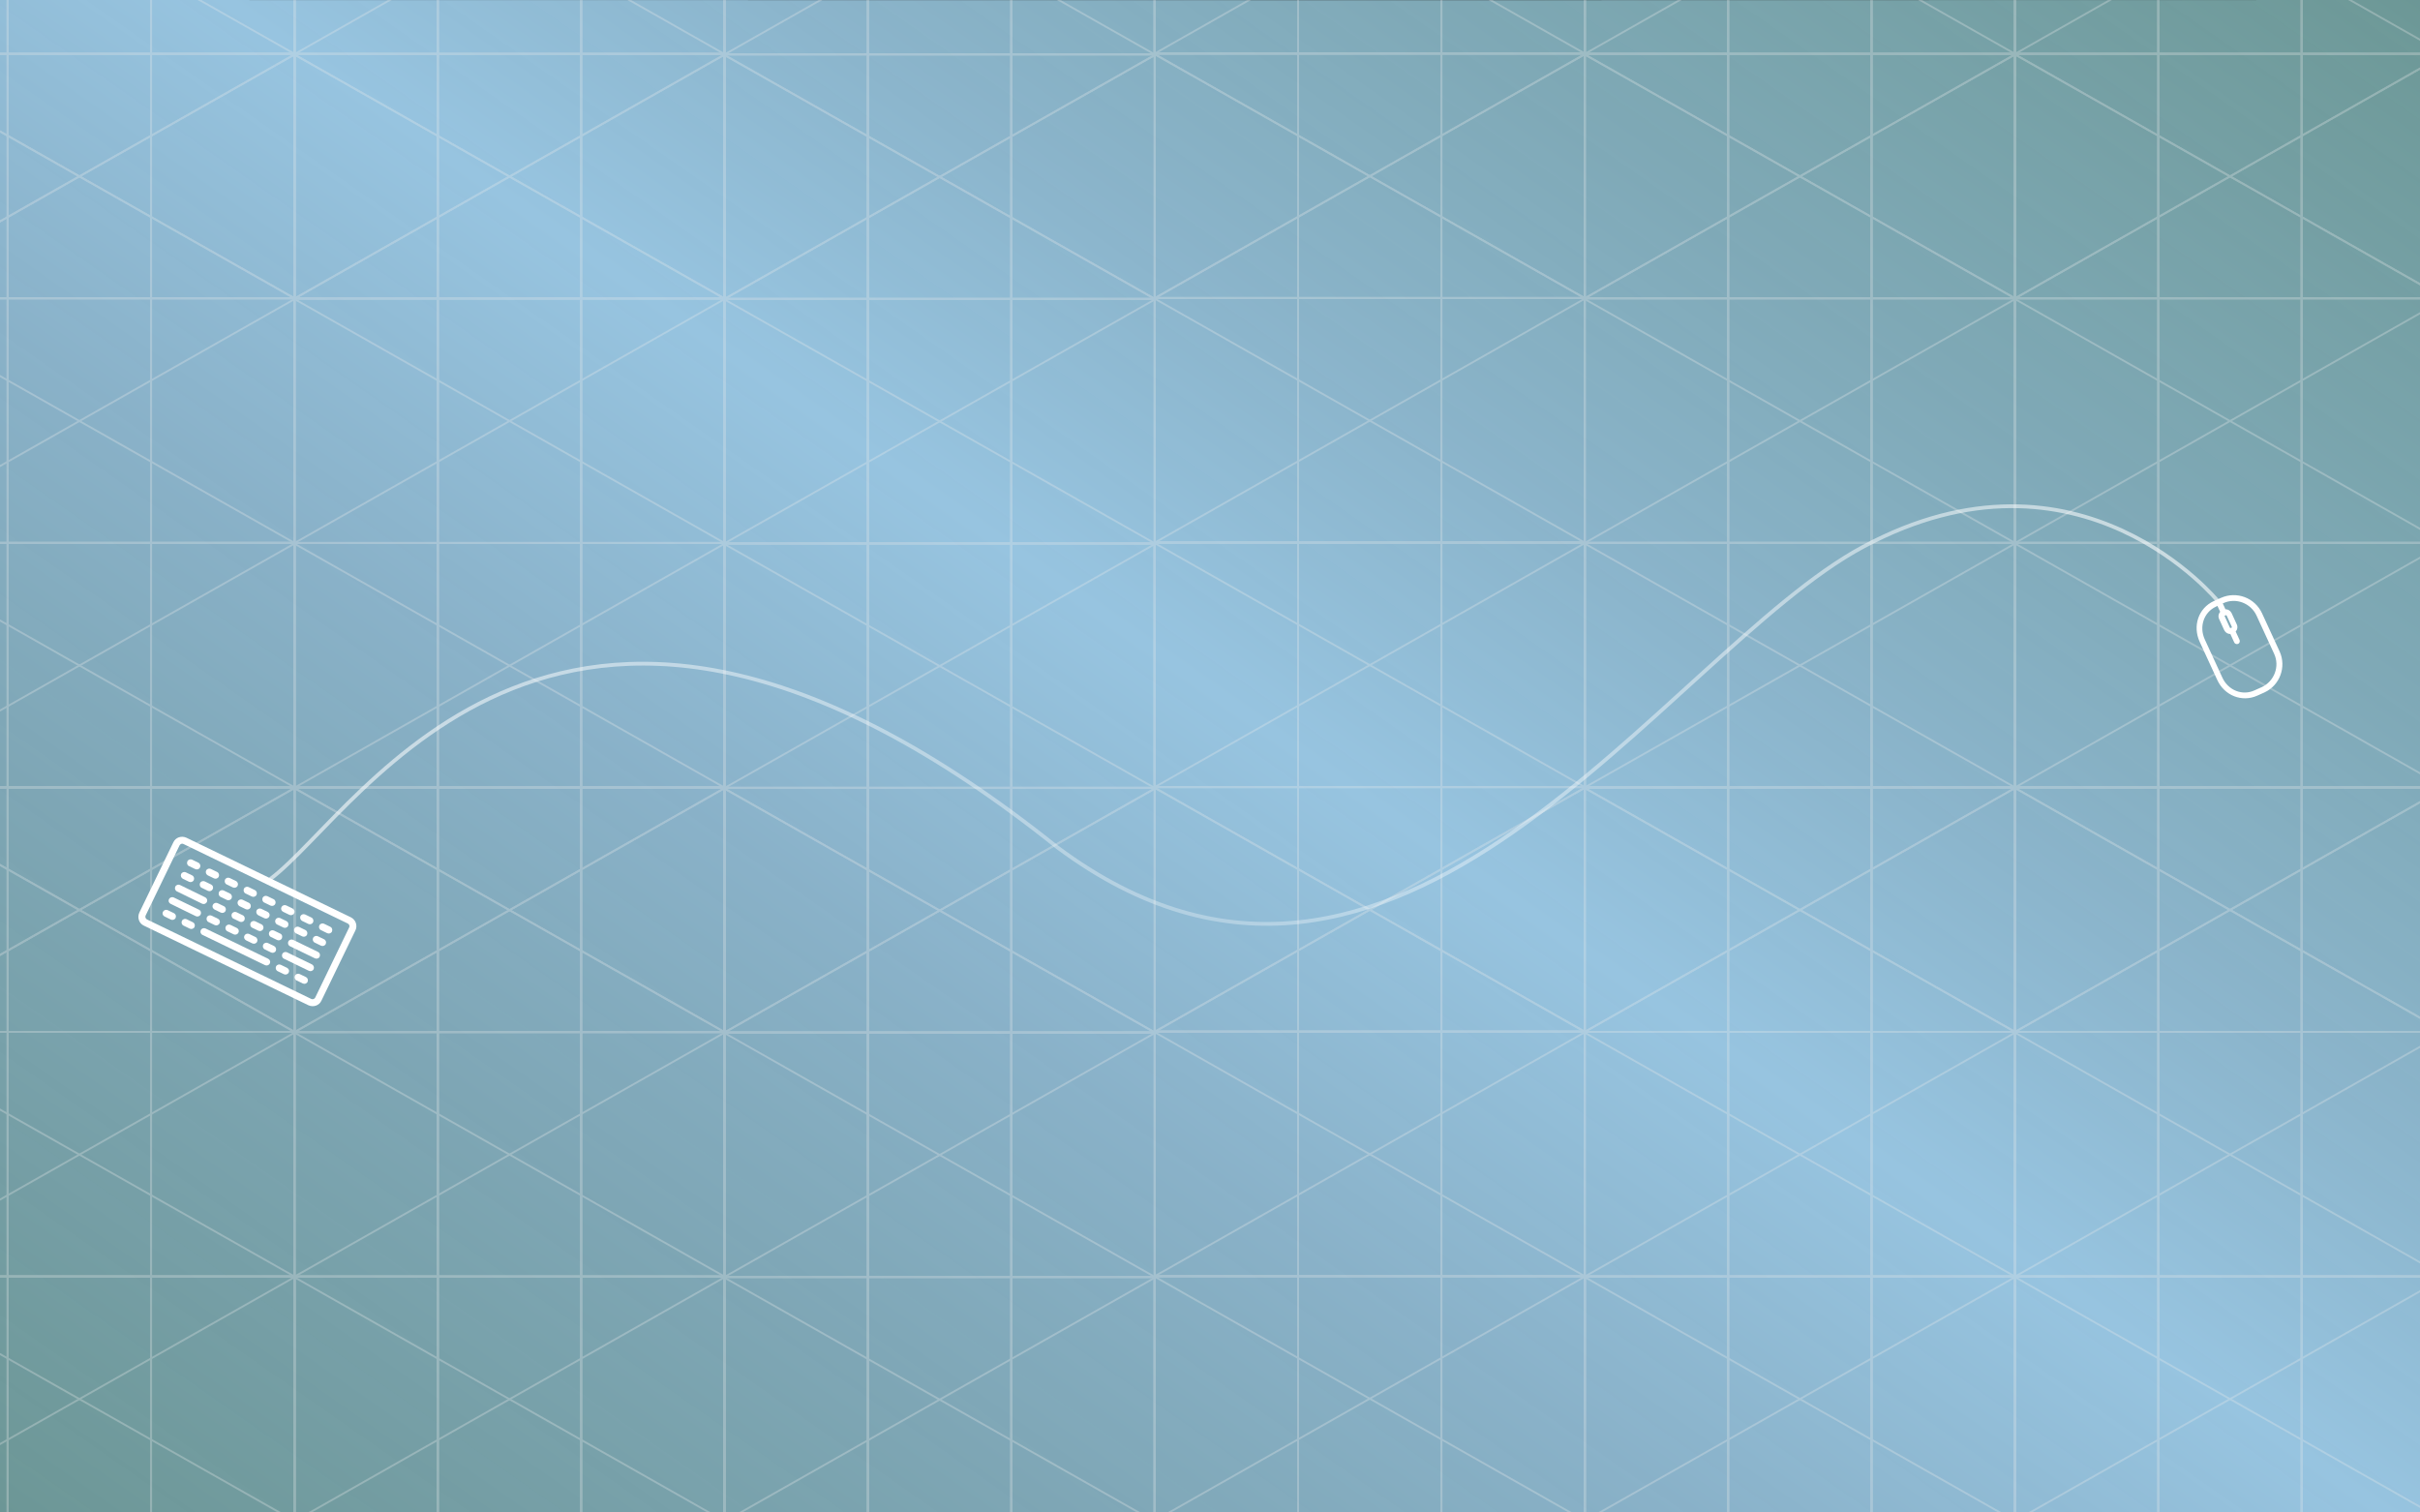 <?xml version="1.0" encoding="utf-8"?>
<!-- Generator: Adobe Illustrator 21.1.0, SVG Export Plug-In . SVG Version: 6.00 Build 0)  -->
<svg version="1.1" id="Layer_1" xmlns="http://www.w3.org/2000/svg" xmlns:xlink="http://www.w3.org/1999/xlink" x="0px" y="0px"
	 viewBox="0 0 1280 800" style="enable-background:new 0 0 1280 800;" xml:space="preserve">
<rect x="0" y="0" width="1280" height="800" fill="#333333" stroke="none"/>
<style type="text/css">
	.st0{fill:url(#SVGID_1_);}
	.st1{opacity:0.3;}
	.st2{fill:none;stroke:#EAEAEA;stroke-miterlimit:10;}
	.st3{fill:none;}
	.st4{fill:#FFFFFF;}
	.st5{opacity:0.6;fill:none;stroke:url(#SVGID_2_);stroke-width:2;stroke-miterlimit:10;enable-background:new    ;}
	.st6{fill:#FFFFFF;stroke:#FFFFFF;stroke-miterlimit:10;}
</style>
<linearGradient id="SVGID_1_" gradientUnits="userSpaceOnUse" x1="241.508" y1="1191.106" x2="1038.492" y2="52.894" gradientTransform="matrix(1 0 0 1 0 -222)">
	<stop  offset="0" style="stop-color:#A6FAF9;stop-opacity:0.5"/>
	<stop  offset="0.108" style="stop-color:#A0E4EF;stop-opacity:0.603"/>
	<stop  offset="0.235" style="stop-color:#9BD2E7;stop-opacity:0.725"/>
	<stop  offset="0.369" style="stop-color:#98C7E2;stop-opacity:0.854"/>
	<stop  offset="0.521" style="stop-color:#97C4E0"/>
	<stop  offset="0.65" style="stop-color:#98C8E2;stop-opacity:0.866"/>
	<stop  offset="0.777" style="stop-color:#9BD4E7;stop-opacity:0.733"/>
	<stop  offset="0.904" style="stop-color:#A1E8F0;stop-opacity:0.601"/>
	<stop  offset="1" style="stop-color:#A6FCF9;stop-opacity:0.5"/>
</linearGradient>
<polygon class="st0" points="1280,0 772.7,0.1 0,0 0,800 1280,800 "/>
<g class="st1">
	<g>
		<g>
			<g>
				<rect x="383.2" y="-229.9" class="st2" width="75.8" height="129.3"/>
				<rect x="459.1" y="-229.9" class="st2" width="75.8" height="129.3"/>
				<rect x="534.9" y="-229.9" class="st2" width="75.8" height="129.3"/>
				<rect x="383.2" y="-100.6" class="st2" width="75.8" height="129.3"/>
				<rect x="459.1" y="-100.6" class="st2" width="75.8" height="129.3"/>
				<rect x="534.9" y="-100.6" class="st2" width="75.8" height="129.3"/>
				<rect x="383.2" y="28.8" class="st2" width="75.8" height="129.3"/>
				<rect x="459.1" y="28.8" class="st2" width="75.8" height="129.3"/>
				<rect x="534.9" y="28.8" class="st2" width="75.8" height="129.3"/>
				<polygon class="st2" points="383.2,-229.9 610.8,-358.9 610.8,-229.6 383.2,-100.6 				"/>
				<rect x="383.2" y="-100.6" class="st2" width="227.5" height="129.3"/>
				<polygon class="st2" points="383.2,28.8 610.8,-100.2 610.8,29.1 383.2,158.1 				"/>
			</g>
			<g>
				<rect x="534.9" y="-229.9" class="st2" width="75.8" height="129.3"/>
				<rect x="459.1" y="-229.9" class="st2" width="75.8" height="129.3"/>
				<rect x="383.2" y="-229.9" class="st2" width="75.8" height="129.3"/>
				<rect x="534.9" y="-100.6" class="st2" width="75.8" height="129.3"/>
				<rect x="459.1" y="-100.6" class="st2" width="75.8" height="129.3"/>
				<rect x="383.2" y="-100.6" class="st2" width="75.8" height="129.3"/>
				<rect x="534.9" y="28.8" class="st2" width="75.8" height="129.3"/>
				<rect x="459.1" y="28.8" class="st2" width="75.8" height="129.3"/>
				<rect x="383.2" y="28.8" class="st2" width="75.8" height="129.3"/>
				<polygon class="st2" points="610.8,-229.9 383.2,-358.9 383.2,-229.6 610.8,-100.6 				"/>
				<rect x="383.2" y="-100.6" class="st2" width="227.5" height="129.3"/>
				<polygon class="st2" points="610.8,28.8 383.2,-100.2 383.2,29.1 610.8,158.1 				"/>
			</g>
		</g>
		<g>
			<g>
				<rect x="383.2" y="158.1" class="st2" width="75.8" height="129.3"/>
				<rect x="459.1" y="158.1" class="st2" width="75.8" height="129.3"/>
				<rect x="534.9" y="158.1" class="st2" width="75.8" height="129.3"/>
				<rect x="383.2" y="287.4" class="st2" width="75.8" height="129.3"/>
				<rect x="459.1" y="287.4" class="st2" width="75.8" height="129.3"/>
				<rect x="534.9" y="287.4" class="st2" width="75.8" height="129.3"/>
				<rect x="383.2" y="416.8" class="st2" width="75.8" height="129.3"/>
				<rect x="459.1" y="416.8" class="st2" width="75.8" height="129.3"/>
				<rect x="534.9" y="416.8" class="st2" width="75.8" height="129.3"/>
				<polygon class="st2" points="383.2,158.1 610.8,29.1 610.8,158.4 383.2,287.4 				"/>
				<rect x="383.2" y="287.4" class="st2" width="227.5" height="129.3"/>
				<polygon class="st2" points="383.2,416.8 610.8,287.8 610.8,417.1 383.2,546.1 				"/>
			</g>
			<g>
				<rect x="534.9" y="158.1" class="st2" width="75.8" height="129.3"/>
				<rect x="459.1" y="158.1" class="st2" width="75.8" height="129.3"/>
				<rect x="383.2" y="158.1" class="st2" width="75.8" height="129.3"/>
				<rect x="534.9" y="287.4" class="st2" width="75.8" height="129.3"/>
				<rect x="459.1" y="287.4" class="st2" width="75.8" height="129.3"/>
				<rect x="383.2" y="287.4" class="st2" width="75.8" height="129.3"/>
				<rect x="534.9" y="416.8" class="st2" width="75.8" height="129.3"/>
				<rect x="459.1" y="416.8" class="st2" width="75.8" height="129.3"/>
				<rect x="383.2" y="416.8" class="st2" width="75.8" height="129.3"/>
				<polygon class="st2" points="610.8,158.1 383.2,29.1 383.2,158.4 610.8,287.4 				"/>
				<rect x="383.2" y="287.4" class="st2" width="227.5" height="129.3"/>
				<polygon class="st2" points="610.8,416.8 383.2,287.8 383.2,417.1 610.8,546.1 				"/>
			</g>
		</g>
		<g>
			<g>
				<rect x="383.2" y="546.1" class="st2" width="75.8" height="129.3"/>
				<rect x="459.1" y="546.1" class="st2" width="75.8" height="129.3"/>
				<rect x="534.9" y="546.1" class="st2" width="75.8" height="129.3"/>
				<rect x="383.2" y="675.4" class="st2" width="75.8" height="129.3"/>
				<rect x="459.1" y="675.4" class="st2" width="75.8" height="129.3"/>
				<rect x="534.9" y="675.4" class="st2" width="75.8" height="129.3"/>
				<rect x="383.2" y="804.8" class="st2" width="75.8" height="129.3"/>
				<rect x="459.1" y="804.8" class="st2" width="75.8" height="129.3"/>
				<rect x="534.9" y="804.8" class="st2" width="75.8" height="129.3"/>
				<polygon class="st2" points="383.2,546.1 610.8,417.1 610.8,546.4 383.2,675.4 				"/>
				<rect x="383.2" y="675.4" class="st2" width="227.5" height="129.3"/>
				<polygon class="st2" points="383.2,804.8 610.8,675.8 610.8,805.1 383.2,934.1 				"/>
			</g>
			<g>
				<rect x="534.9" y="546.1" class="st2" width="75.8" height="129.3"/>
				<rect x="459.1" y="546.1" class="st2" width="75.8" height="129.3"/>
				<rect x="383.2" y="546.1" class="st2" width="75.8" height="129.3"/>
				<rect x="534.9" y="675.4" class="st2" width="75.8" height="129.3"/>
				<rect x="459.1" y="675.4" class="st2" width="75.8" height="129.3"/>
				<rect x="383.2" y="675.4" class="st2" width="75.8" height="129.3"/>
				<rect x="534.9" y="804.8" class="st2" width="75.8" height="129.3"/>
				<rect x="459.1" y="804.8" class="st2" width="75.8" height="129.3"/>
				<rect x="383.2" y="804.8" class="st2" width="75.8" height="129.3"/>
				<polygon class="st2" points="610.8,546.1 383.2,417.1 383.2,546.4 610.8,675.4 				"/>
				<rect x="383.2" y="675.4" class="st2" width="227.5" height="129.3"/>
				<polygon class="st2" points="610.8,804.8 383.2,675.8 383.2,805.1 610.8,934.1 				"/>
			</g>
		</g>
	</g>
	<g>
		<g>
			<g>
				<rect x="155.8" y="-230.1" class="st2" width="75.8" height="129.3"/>
				<rect x="231.6" y="-230.1" class="st2" width="75.8" height="129.3"/>
				<rect x="307.4" y="-230.1" class="st2" width="75.8" height="129.3"/>
				<rect x="155.8" y="-100.8" class="st2" width="75.8" height="129.3"/>
				<rect x="231.6" y="-100.8" class="st2" width="75.8" height="129.3"/>
				<rect x="307.4" y="-100.8" class="st2" width="75.8" height="129.3"/>
				<rect x="155.8" y="28.6" class="st2" width="75.8" height="129.3"/>
				<rect x="231.6" y="28.6" class="st2" width="75.8" height="129.3"/>
				<rect x="307.4" y="28.6" class="st2" width="75.8" height="129.3"/>
				<polygon class="st2" points="155.8,-230.1 383.2,-359.1 383.2,-229.8 155.8,-100.8 				"/>
				<rect x="155.8" y="-100.8" class="st2" width="227.5" height="129.3"/>
				<polygon class="st2" points="155.8,28.6 383.2,-100.4 383.2,28.9 155.8,157.9 				"/>
			</g>
			<g>
				<rect x="307.4" y="-230.1" class="st2" width="75.8" height="129.3"/>
				<rect x="231.6" y="-230.1" class="st2" width="75.8" height="129.3"/>
				<rect x="155.8" y="-230.1" class="st2" width="75.8" height="129.3"/>
				<rect x="307.4" y="-100.8" class="st2" width="75.8" height="129.3"/>
				<rect x="231.6" y="-100.8" class="st2" width="75.8" height="129.3"/>
				<rect x="155.8" y="-100.8" class="st2" width="75.8" height="129.3"/>
				<rect x="307.4" y="28.6" class="st2" width="75.8" height="129.3"/>
				<rect x="231.6" y="28.6" class="st2" width="75.8" height="129.3"/>
				<rect x="155.8" y="28.6" class="st2" width="75.8" height="129.3"/>
				<polygon class="st2" points="383.2,-230.1 155.8,-359.1 155.8,-229.8 383.2,-100.8 				"/>
				<rect x="155.8" y="-100.8" class="st2" width="227.5" height="129.3"/>
				<polygon class="st2" points="383.2,28.6 155.8,-100.4 155.8,28.9 383.2,157.9 				"/>
			</g>
		</g>
		<g>
			<g>
				<rect x="155.8" y="157.9" class="st2" width="75.8" height="129.3"/>
				<rect x="231.6" y="157.9" class="st2" width="75.8" height="129.3"/>
				<rect x="307.4" y="157.9" class="st2" width="75.8" height="129.3"/>
				<rect x="155.8" y="287.2" class="st2" width="75.8" height="129.3"/>
				<rect x="231.6" y="287.2" class="st2" width="75.8" height="129.3"/>
				<rect x="307.4" y="287.2" class="st2" width="75.8" height="129.3"/>
				<rect x="155.8" y="416.6" class="st2" width="75.8" height="129.3"/>
				<rect x="231.6" y="416.6" class="st2" width="75.8" height="129.3"/>
				<rect x="307.4" y="416.6" class="st2" width="75.8" height="129.3"/>
				<polygon class="st2" points="155.8,157.9 383.2,28.9 383.2,158.2 155.8,287.2 				"/>
				<rect x="155.8" y="287.2" class="st2" width="227.5" height="129.3"/>
				<polygon class="st2" points="155.8,416.6 383.2,287.6 383.2,416.9 155.8,545.9 				"/>
			</g>
			<g>
				<rect x="307.4" y="157.9" class="st2" width="75.8" height="129.3"/>
				<rect x="231.6" y="157.9" class="st2" width="75.8" height="129.3"/>
				<rect x="155.8" y="157.9" class="st2" width="75.8" height="129.3"/>
				<rect x="307.4" y="287.2" class="st2" width="75.8" height="129.3"/>
				<rect x="231.6" y="287.2" class="st2" width="75.8" height="129.3"/>
				<rect x="155.8" y="287.2" class="st2" width="75.8" height="129.3"/>
				<rect x="307.4" y="416.6" class="st2" width="75.8" height="129.3"/>
				<rect x="231.6" y="416.6" class="st2" width="75.8" height="129.3"/>
				<rect x="155.8" y="416.6" class="st2" width="75.8" height="129.3"/>
				<polygon class="st2" points="383.2,157.9 155.8,28.9 155.8,158.2 383.2,287.2 				"/>
				<rect x="155.8" y="287.2" class="st2" width="227.5" height="129.3"/>
				<polygon class="st2" points="383.2,416.6 155.8,287.6 155.8,416.9 383.2,545.9 				"/>
			</g>
		</g>
		<g>
			<g>
				<rect x="155.8" y="545.9" class="st2" width="75.8" height="129.3"/>
				<rect x="231.6" y="545.9" class="st2" width="75.8" height="129.3"/>
				<rect x="307.4" y="545.9" class="st2" width="75.8" height="129.3"/>
				<rect x="155.8" y="675.2" class="st2" width="75.8" height="129.3"/>
				<rect x="231.6" y="675.2" class="st2" width="75.8" height="129.3"/>
				<rect x="307.4" y="675.2" class="st2" width="75.8" height="129.3"/>
				<rect x="155.8" y="804.6" class="st2" width="75.8" height="129.3"/>
				<rect x="231.6" y="804.6" class="st2" width="75.8" height="129.3"/>
				<rect x="307.4" y="804.6" class="st2" width="75.8" height="129.3"/>
				<polygon class="st2" points="155.8,545.9 383.2,416.9 383.2,546.2 155.8,675.2 				"/>
				<rect x="155.8" y="675.2" class="st2" width="227.5" height="129.3"/>
				<polygon class="st2" points="155.8,804.6 383.2,675.6 383.2,804.9 155.8,933.9 				"/>
			</g>
			<g>
				<rect x="307.4" y="545.9" class="st2" width="75.8" height="129.3"/>
				<rect x="231.6" y="545.9" class="st2" width="75.8" height="129.3"/>
				<rect x="155.8" y="545.9" class="st2" width="75.8" height="129.3"/>
				<rect x="307.4" y="675.2" class="st2" width="75.8" height="129.3"/>
				<rect x="231.6" y="675.2" class="st2" width="75.8" height="129.3"/>
				<rect x="155.8" y="675.2" class="st2" width="75.8" height="129.3"/>
				<rect x="307.4" y="804.6" class="st2" width="75.8" height="129.3"/>
				<rect x="231.6" y="804.6" class="st2" width="75.8" height="129.3"/>
				<rect x="155.8" y="804.6" class="st2" width="75.8" height="129.3"/>
				<polygon class="st2" points="383.2,545.9 155.8,416.9 155.8,546.2 383.2,675.2 				"/>
				<rect x="155.8" y="675.2" class="st2" width="227.5" height="129.3"/>
				<polygon class="st2" points="383.2,804.6 155.8,675.6 155.8,804.9 383.2,933.9 				"/>
			</g>
		</g>
	</g>
	<g>
		<g>
			<g>
				<rect x="838.2" y="-230.2" class="st2" width="75.8" height="129.3"/>
				<rect x="914.1" y="-230.2" class="st2" width="75.8" height="129.3"/>
				<rect x="989.9" y="-230.2" class="st2" width="75.8" height="129.3"/>
				<rect x="838.2" y="-100.8" class="st2" width="75.8" height="129.3"/>
				<rect x="914.1" y="-100.8" class="st2" width="75.8" height="129.3"/>
				<rect x="989.9" y="-100.8" class="st2" width="75.8" height="129.3"/>
				<rect x="838.2" y="28.5" class="st2" width="75.8" height="129.3"/>
				<rect x="914.1" y="28.5" class="st2" width="75.8" height="129.3"/>
				<rect x="989.9" y="28.5" class="st2" width="75.8" height="129.3"/>
				<polygon class="st2" points="838.2,-230.2 1065.8,-359.2 1065.8,-229.8 838.2,-100.8 				"/>
				<rect x="838.2" y="-100.8" class="st2" width="227.5" height="129.3"/>
				<polygon class="st2" points="838.2,28.5 1065.8,-100.5 1065.8,28.8 838.2,157.8 				"/>
			</g>
			<g>
				<rect x="989.9" y="-230.2" class="st2" width="75.8" height="129.3"/>
				<rect x="914.1" y="-230.2" class="st2" width="75.8" height="129.3"/>
				<rect x="838.2" y="-230.2" class="st2" width="75.8" height="129.3"/>
				<rect x="989.9" y="-100.8" class="st2" width="75.8" height="129.3"/>
				<rect x="914.1" y="-100.8" class="st2" width="75.8" height="129.3"/>
				<rect x="838.2" y="-100.8" class="st2" width="75.8" height="129.3"/>
				<rect x="989.9" y="28.5" class="st2" width="75.8" height="129.3"/>
				<rect x="914.1" y="28.5" class="st2" width="75.8" height="129.3"/>
				<rect x="838.2" y="28.5" class="st2" width="75.8" height="129.3"/>
				<polygon class="st2" points="1065.8,-230.2 838.2,-359.2 838.2,-229.8 1065.8,-100.8 				"/>
				<rect x="838.2" y="-100.8" class="st2" width="227.5" height="129.3"/>
				<polygon class="st2" points="1065.8,28.5 838.2,-100.5 838.2,28.8 1065.8,157.8 				"/>
			</g>
		</g>
		<g>
			<g>
				<rect x="838.2" y="157.8" class="st2" width="75.8" height="129.3"/>
				<rect x="914.1" y="157.8" class="st2" width="75.8" height="129.3"/>
				<rect x="989.9" y="157.8" class="st2" width="75.8" height="129.3"/>
				<rect x="838.2" y="287.2" class="st2" width="75.8" height="129.3"/>
				<rect x="914.1" y="287.2" class="st2" width="75.8" height="129.3"/>
				<rect x="989.9" y="287.2" class="st2" width="75.8" height="129.3"/>
				<rect x="838.2" y="416.5" class="st2" width="75.8" height="129.3"/>
				<rect x="914.1" y="416.5" class="st2" width="75.8" height="129.3"/>
				<rect x="989.9" y="416.5" class="st2" width="75.8" height="129.3"/>
				<polygon class="st2" points="838.2,157.8 1065.8,28.8 1065.8,158.2 838.2,287.2 				"/>
				<rect x="838.2" y="287.2" class="st2" width="227.5" height="129.3"/>
				<polygon class="st2" points="838.2,416.5 1065.8,287.5 1065.8,416.8 838.2,545.8 				"/>
			</g>
			<g>
				<rect x="989.9" y="157.8" class="st2" width="75.8" height="129.3"/>
				<rect x="914.1" y="157.8" class="st2" width="75.8" height="129.3"/>
				<rect x="838.2" y="157.8" class="st2" width="75.8" height="129.3"/>
				<rect x="989.9" y="287.2" class="st2" width="75.8" height="129.3"/>
				<rect x="914.1" y="287.2" class="st2" width="75.8" height="129.3"/>
				<rect x="838.2" y="287.2" class="st2" width="75.8" height="129.3"/>
				<rect x="989.9" y="416.5" class="st2" width="75.8" height="129.3"/>
				<rect x="914.1" y="416.5" class="st2" width="75.8" height="129.3"/>
				<rect x="838.2" y="416.5" class="st2" width="75.8" height="129.3"/>
				<polygon class="st2" points="1065.8,157.8 838.2,28.8 838.2,158.2 1065.8,287.2 				"/>
				<rect x="838.2" y="287.2" class="st2" width="227.5" height="129.3"/>
				<polygon class="st2" points="1065.8,416.5 838.2,287.5 838.2,416.8 1065.8,545.8 				"/>
			</g>
		</g>
		<g>
			<g>
				<rect x="838.2" y="545.8" class="st2" width="75.8" height="129.3"/>
				<rect x="914.1" y="545.8" class="st2" width="75.8" height="129.3"/>
				<rect x="989.9" y="545.8" class="st2" width="75.8" height="129.3"/>
				<rect x="838.2" y="675.2" class="st2" width="75.8" height="129.3"/>
				<rect x="914.1" y="675.2" class="st2" width="75.8" height="129.3"/>
				<rect x="989.9" y="675.2" class="st2" width="75.8" height="129.3"/>
				<rect x="838.2" y="804.5" class="st2" width="75.8" height="129.3"/>
				<rect x="914.1" y="804.5" class="st2" width="75.8" height="129.3"/>
				<rect x="989.9" y="804.5" class="st2" width="75.8" height="129.3"/>
				<polygon class="st2" points="838.2,545.8 1065.8,416.8 1065.8,546.2 838.2,675.2 				"/>
				<rect x="838.2" y="675.2" class="st2" width="227.5" height="129.3"/>
				<polygon class="st2" points="838.2,804.5 1065.8,675.5 1065.8,804.8 838.2,933.8 				"/>
			</g>
			<g>
				<rect x="989.9" y="545.8" class="st2" width="75.8" height="129.3"/>
				<rect x="914.1" y="545.8" class="st2" width="75.8" height="129.3"/>
				<rect x="838.2" y="545.8" class="st2" width="75.8" height="129.3"/>
				<rect x="989.9" y="675.2" class="st2" width="75.8" height="129.3"/>
				<rect x="914.1" y="675.2" class="st2" width="75.8" height="129.3"/>
				<rect x="838.2" y="675.2" class="st2" width="75.8" height="129.3"/>
				<rect x="989.9" y="804.5" class="st2" width="75.8" height="129.3"/>
				<rect x="914.1" y="804.5" class="st2" width="75.8" height="129.3"/>
				<rect x="838.2" y="804.5" class="st2" width="75.8" height="129.3"/>
				<polygon class="st2" points="1065.8,545.8 838.2,416.8 838.2,546.2 1065.8,675.2 				"/>
				<rect x="838.2" y="675.2" class="st2" width="227.5" height="129.3"/>
				<polygon class="st2" points="1065.8,804.5 838.2,675.5 838.2,804.8 1065.8,933.8 				"/>
			</g>
		</g>
	</g>
	<g>
		<g>
			<g>
				<rect x="610.8" y="-230.3" class="st2" width="75.8" height="129.3"/>
				<rect x="686.6" y="-230.3" class="st2" width="75.8" height="129.3"/>
				<rect x="762.4" y="-230.3" class="st2" width="75.8" height="129.3"/>
				<rect x="610.8" y="-101" class="st2" width="75.8" height="129.3"/>
				<rect x="686.6" y="-101" class="st2" width="75.8" height="129.3"/>
				<rect x="762.4" y="-101" class="st2" width="75.8" height="129.3"/>
				<rect x="610.8" y="28.3" class="st2" width="75.8" height="129.3"/>
				<rect x="686.6" y="28.3" class="st2" width="75.8" height="129.3"/>
				<rect x="762.4" y="28.3" class="st2" width="75.8" height="129.3"/>
				<polygon class="st2" points="610.8,-230.3 838.2,-359.3 838.2,-230 610.8,-101 				"/>
				<rect x="610.8" y="-101" class="st2" width="227.5" height="129.3"/>
				<polygon class="st2" points="610.8,28.3 838.2,-100.7 838.2,28.7 610.8,157.7 				"/>
			</g>
			<g>
				<rect x="762.4" y="-230.3" class="st2" width="75.8" height="129.3"/>
				<rect x="686.6" y="-230.3" class="st2" width="75.8" height="129.3"/>
				<rect x="610.8" y="-230.3" class="st2" width="75.8" height="129.3"/>
				<rect x="762.4" y="-101" class="st2" width="75.8" height="129.3"/>
				<rect x="686.6" y="-101" class="st2" width="75.8" height="129.3"/>
				<rect x="610.8" y="-101" class="st2" width="75.8" height="129.3"/>
				<rect x="762.4" y="28.3" class="st2" width="75.8" height="129.3"/>
				<rect x="686.6" y="28.3" class="st2" width="75.8" height="129.3"/>
				<rect x="610.8" y="28.3" class="st2" width="75.8" height="129.3"/>
				<polygon class="st2" points="838.2,-230.3 610.8,-359.3 610.8,-230 838.2,-101 				"/>
				<rect x="610.8" y="-101" class="st2" width="227.5" height="129.3"/>
				<polygon class="st2" points="838.2,28.3 610.8,-100.7 610.8,28.7 838.2,157.7 				"/>
			</g>
		</g>
		<g>
			<g>
				<rect x="610.8" y="157.7" class="st2" width="75.8" height="129.3"/>
				<rect x="686.6" y="157.7" class="st2" width="75.8" height="129.3"/>
				<rect x="762.4" y="157.7" class="st2" width="75.8" height="129.3"/>
				<rect x="610.8" y="287" class="st2" width="75.8" height="129.3"/>
				<rect x="686.6" y="287" class="st2" width="75.8" height="129.3"/>
				<rect x="762.4" y="287" class="st2" width="75.8" height="129.3"/>
				<rect x="610.8" y="416.3" class="st2" width="75.8" height="129.3"/>
				<rect x="686.6" y="416.3" class="st2" width="75.8" height="129.3"/>
				<rect x="762.4" y="416.3" class="st2" width="75.8" height="129.3"/>
				<polygon class="st2" points="610.8,157.7 838.2,28.7 838.2,158 610.8,287 				"/>
				<rect x="610.8" y="287" class="st2" width="227.5" height="129.3"/>
				<polygon class="st2" points="610.8,416.3 838.2,287.3 838.2,416.7 610.8,545.7 				"/>
			</g>
			<g>
				<rect x="762.4" y="157.7" class="st2" width="75.8" height="129.3"/>
				<rect x="686.6" y="157.7" class="st2" width="75.8" height="129.3"/>
				<rect x="610.8" y="157.7" class="st2" width="75.8" height="129.3"/>
				<rect x="762.4" y="287" class="st2" width="75.8" height="129.3"/>
				<rect x="686.6" y="287" class="st2" width="75.8" height="129.3"/>
				<rect x="610.8" y="287" class="st2" width="75.8" height="129.3"/>
				<rect x="762.4" y="416.3" class="st2" width="75.8" height="129.3"/>
				<rect x="686.6" y="416.3" class="st2" width="75.8" height="129.3"/>
				<rect x="610.8" y="416.3" class="st2" width="75.8" height="129.3"/>
				<polygon class="st2" points="838.2,157.7 610.8,28.7 610.8,158 838.2,287 				"/>
				<rect x="610.8" y="287" class="st2" width="227.5" height="129.3"/>
				<polygon class="st2" points="838.2,416.3 610.8,287.3 610.8,416.7 838.2,545.7 				"/>
			</g>
		</g>
		<g>
			<g>
				<rect x="610.8" y="545.7" class="st2" width="75.8" height="129.3"/>
				<rect x="686.6" y="545.7" class="st2" width="75.8" height="129.3"/>
				<rect x="762.4" y="545.7" class="st2" width="75.8" height="129.3"/>
				<rect x="610.8" y="675" class="st2" width="75.8" height="129.3"/>
				<rect x="686.6" y="675" class="st2" width="75.8" height="129.3"/>
				<rect x="762.4" y="675" class="st2" width="75.8" height="129.3"/>
				<rect x="610.8" y="804.3" class="st2" width="75.8" height="129.3"/>
				<rect x="686.6" y="804.3" class="st2" width="75.8" height="129.3"/>
				<rect x="762.4" y="804.3" class="st2" width="75.8" height="129.3"/>
				<polygon class="st2" points="610.8,545.7 838.2,416.7 838.2,546 610.8,675 				"/>
				<rect x="610.8" y="675" class="st2" width="227.5" height="129.3"/>
				<polygon class="st2" points="610.8,804.3 838.2,675.3 838.2,804.7 610.8,933.7 				"/>
			</g>
			<g>
				<rect x="762.4" y="545.7" class="st2" width="75.8" height="129.3"/>
				<rect x="686.6" y="545.7" class="st2" width="75.8" height="129.3"/>
				<rect x="610.8" y="545.7" class="st2" width="75.8" height="129.3"/>
				<rect x="762.4" y="675" class="st2" width="75.8" height="129.3"/>
				<rect x="686.6" y="675" class="st2" width="75.8" height="129.3"/>
				<rect x="610.8" y="675" class="st2" width="75.8" height="129.3"/>
				<rect x="762.4" y="804.3" class="st2" width="75.8" height="129.3"/>
				<rect x="686.6" y="804.3" class="st2" width="75.8" height="129.3"/>
				<rect x="610.8" y="804.3" class="st2" width="75.8" height="129.3"/>
				<polygon class="st2" points="838.2,545.7 610.8,416.7 610.8,546 838.2,675 				"/>
				<rect x="610.8" y="675" class="st2" width="227.5" height="129.3"/>
				<polygon class="st2" points="838.2,804.3 610.8,675.3 610.8,804.7 838.2,933.7 				"/>
			</g>
		</g>
	</g>
	<g>
		<g>
			<g>
				<rect x="1293.2" y="-229.4" class="st2" width="75.8" height="129.3"/>
				<rect x="1369.1" y="-229.4" class="st2" width="75.8" height="129.3"/>
				<rect x="1444.9" y="-229.4" class="st2" width="75.8" height="129.3"/>
				<rect x="1293.2" y="-100" class="st2" width="75.8" height="129.3"/>
				<rect x="1369.1" y="-100" class="st2" width="75.8" height="129.3"/>
				<rect x="1444.9" y="-100" class="st2" width="75.8" height="129.3"/>
				<rect x="1293.2" y="29.3" class="st2" width="75.8" height="129.3"/>
				<rect x="1369.1" y="29.3" class="st2" width="75.8" height="129.3"/>
				<rect x="1444.9" y="29.3" class="st2" width="75.8" height="129.3"/>
				<polygon class="st2" points="1293.2,-229.4 1520.8,-358.4 1520.8,-229 1293.2,-100 				"/>
				<rect x="1293.2" y="-100" class="st2" width="227.5" height="129.3"/>
				<polygon class="st2" points="1293.2,29.3 1520.8,-99.7 1520.8,29.6 1293.2,158.6 				"/>
			</g>
			<g>
				<rect x="1444.9" y="-229.4" class="st2" width="75.8" height="129.3"/>
				<rect x="1369.1" y="-229.4" class="st2" width="75.8" height="129.3"/>
				<rect x="1293.2" y="-229.4" class="st2" width="75.8" height="129.3"/>
				<rect x="1444.9" y="-100" class="st2" width="75.8" height="129.3"/>
				<rect x="1369.1" y="-100" class="st2" width="75.8" height="129.3"/>
				<rect x="1293.2" y="-100" class="st2" width="75.8" height="129.3"/>
				<rect x="1444.9" y="29.3" class="st2" width="75.8" height="129.3"/>
				<rect x="1369.1" y="29.3" class="st2" width="75.8" height="129.3"/>
				<rect x="1293.2" y="29.3" class="st2" width="75.8" height="129.3"/>
				<polygon class="st2" points="1520.8,-229.4 1293.2,-358.4 1293.2,-229 1520.8,-100 				"/>
				<rect x="1293.2" y="-100" class="st2" width="227.5" height="129.3"/>
				<polygon class="st2" points="1520.8,29.3 1293.2,-99.7 1293.2,29.6 1520.8,158.6 				"/>
			</g>
		</g>
		<g>
			<g>
				<rect x="1293.2" y="158.6" class="st2" width="75.8" height="129.3"/>
				<rect x="1369.1" y="158.6" class="st2" width="75.8" height="129.3"/>
				<rect x="1444.9" y="158.6" class="st2" width="75.8" height="129.3"/>
				<rect x="1293.2" y="288" class="st2" width="75.8" height="129.3"/>
				<rect x="1369.1" y="288" class="st2" width="75.8" height="129.3"/>
				<rect x="1444.9" y="288" class="st2" width="75.8" height="129.3"/>
				<rect x="1293.2" y="417.3" class="st2" width="75.8" height="129.3"/>
				<rect x="1369.1" y="417.3" class="st2" width="75.8" height="129.3"/>
				<rect x="1444.9" y="417.3" class="st2" width="75.8" height="129.3"/>
				<polygon class="st2" points="1293.2,158.6 1520.8,29.6 1520.8,159 1293.2,288 				"/>
				<rect x="1293.2" y="288" class="st2" width="227.5" height="129.3"/>
				<polygon class="st2" points="1293.2,417.3 1520.8,288.3 1520.8,417.6 1293.2,546.6 				"/>
			</g>
			<g>
				<rect x="1444.9" y="158.6" class="st2" width="75.8" height="129.3"/>
				<rect x="1369.1" y="158.6" class="st2" width="75.8" height="129.3"/>
				<rect x="1293.2" y="158.6" class="st2" width="75.8" height="129.3"/>
				<rect x="1444.9" y="288" class="st2" width="75.8" height="129.3"/>
				<rect x="1369.1" y="288" class="st2" width="75.8" height="129.3"/>
				<rect x="1293.2" y="288" class="st2" width="75.8" height="129.3"/>
				<rect x="1444.9" y="417.3" class="st2" width="75.8" height="129.3"/>
				<rect x="1369.1" y="417.3" class="st2" width="75.8" height="129.3"/>
				<rect x="1293.2" y="417.3" class="st2" width="75.8" height="129.3"/>
				<polygon class="st2" points="1520.8,158.6 1293.2,29.6 1293.2,159 1520.8,288 				"/>
				<rect x="1293.2" y="288" class="st2" width="227.5" height="129.3"/>
				<polygon class="st2" points="1520.8,417.3 1293.2,288.3 1293.2,417.6 1520.8,546.6 				"/>
			</g>
		</g>
		<g>
			<g>
				<rect x="1293.2" y="546.6" class="st2" width="75.8" height="129.3"/>
				<rect x="1369.1" y="546.6" class="st2" width="75.8" height="129.3"/>
				<rect x="1444.9" y="546.6" class="st2" width="75.8" height="129.3"/>
				<rect x="1293.2" y="676" class="st2" width="75.8" height="129.3"/>
				<rect x="1369.1" y="676" class="st2" width="75.8" height="129.3"/>
				<rect x="1444.9" y="676" class="st2" width="75.8" height="129.3"/>
				<rect x="1293.2" y="805.3" class="st2" width="75.8" height="129.3"/>
				<rect x="1369.1" y="805.3" class="st2" width="75.8" height="129.3"/>
				<rect x="1444.9" y="805.3" class="st2" width="75.8" height="129.3"/>
				<polygon class="st2" points="1293.2,546.6 1520.8,417.6 1520.8,547 1293.2,676 				"/>
				<rect x="1293.2" y="676" class="st2" width="227.5" height="129.3"/>
				<polygon class="st2" points="1293.2,805.3 1520.8,676.3 1520.8,805.6 1293.2,934.6 				"/>
			</g>
			<g>
				<rect x="1444.9" y="546.6" class="st2" width="75.8" height="129.3"/>
				<rect x="1369.1" y="546.6" class="st2" width="75.8" height="129.3"/>
				<rect x="1293.2" y="546.6" class="st2" width="75.8" height="129.3"/>
				<rect x="1444.9" y="676" class="st2" width="75.8" height="129.3"/>
				<rect x="1369.1" y="676" class="st2" width="75.8" height="129.3"/>
				<rect x="1293.2" y="676" class="st2" width="75.8" height="129.3"/>
				<rect x="1444.9" y="805.3" class="st2" width="75.8" height="129.3"/>
				<rect x="1369.1" y="805.3" class="st2" width="75.8" height="129.3"/>
				<rect x="1293.2" y="805.3" class="st2" width="75.8" height="129.3"/>
				<polygon class="st2" points="1520.8,546.6 1293.2,417.6 1293.2,547 1520.8,676 				"/>
				<rect x="1293.2" y="676" class="st2" width="227.5" height="129.3"/>
				<polygon class="st2" points="1520.8,805.3 1293.2,676.3 1293.2,805.6 1520.8,934.6 				"/>
			</g>
		</g>
	</g>
	<g>
		<g>
			<g>
				<rect x="1065.8" y="-230.2" class="st2" width="75.8" height="129.3"/>
				<rect x="1141.6" y="-230.2" class="st2" width="75.8" height="129.3"/>
				<rect x="1217.4" y="-230.2" class="st2" width="75.8" height="129.3"/>
				<rect x="1065.8" y="-100.8" class="st2" width="75.8" height="129.3"/>
				<rect x="1141.6" y="-100.8" class="st2" width="75.8" height="129.3"/>
				<rect x="1217.4" y="-100.8" class="st2" width="75.8" height="129.3"/>
				<rect x="1065.8" y="28.5" class="st2" width="75.8" height="129.3"/>
				<rect x="1141.6" y="28.5" class="st2" width="75.8" height="129.3"/>
				<rect x="1217.4" y="28.5" class="st2" width="75.8" height="129.3"/>
				<polygon class="st2" points="1065.8,-230.2 1293.2,-359.2 1293.2,-229.8 1065.8,-100.8 				"/>
				<rect x="1065.8" y="-100.8" class="st2" width="227.5" height="129.3"/>
				<polygon class="st2" points="1065.8,28.5 1293.2,-100.5 1293.2,28.8 1065.8,157.8 				"/>
			</g>
			<g>
				<rect x="1217.4" y="-230.2" class="st2" width="75.8" height="129.3"/>
				<rect x="1141.6" y="-230.2" class="st2" width="75.8" height="129.3"/>
				<rect x="1065.8" y="-230.2" class="st2" width="75.8" height="129.3"/>
				<rect x="1217.4" y="-100.8" class="st2" width="75.8" height="129.3"/>
				<rect x="1141.6" y="-100.8" class="st2" width="75.8" height="129.3"/>
				<rect x="1065.8" y="-100.8" class="st2" width="75.8" height="129.3"/>
				<rect x="1217.4" y="28.5" class="st2" width="75.8" height="129.3"/>
				<rect x="1141.6" y="28.5" class="st2" width="75.8" height="129.3"/>
				<rect x="1065.8" y="28.5" class="st2" width="75.8" height="129.3"/>
				<polygon class="st2" points="1293.2,-230.2 1065.8,-359.2 1065.8,-229.8 1293.2,-100.8 				"/>
				<rect x="1065.8" y="-100.8" class="st2" width="227.5" height="129.3"/>
				<polygon class="st2" points="1293.2,28.5 1065.8,-100.5 1065.8,28.8 1293.2,157.8 				"/>
			</g>
		</g>
		<g>
			<g>
				<rect x="1065.8" y="157.8" class="st2" width="75.8" height="129.3"/>
				<rect x="1141.6" y="157.8" class="st2" width="75.8" height="129.3"/>
				<rect x="1217.4" y="157.8" class="st2" width="75.8" height="129.3"/>
				<rect x="1065.8" y="287.2" class="st2" width="75.8" height="129.3"/>
				<rect x="1141.6" y="287.2" class="st2" width="75.8" height="129.3"/>
				<rect x="1217.4" y="287.2" class="st2" width="75.8" height="129.3"/>
				<rect x="1065.8" y="416.5" class="st2" width="75.8" height="129.3"/>
				<rect x="1141.6" y="416.5" class="st2" width="75.8" height="129.3"/>
				<rect x="1217.4" y="416.5" class="st2" width="75.8" height="129.3"/>
				<polygon class="st2" points="1065.8,157.8 1293.2,28.8 1293.2,158.2 1065.8,287.2 				"/>
				<rect x="1065.8" y="287.2" class="st2" width="227.5" height="129.3"/>
				<polygon class="st2" points="1065.8,416.5 1293.2,287.5 1293.2,416.8 1065.8,545.8 				"/>
			</g>
			<g>
				<rect x="1217.4" y="157.8" class="st2" width="75.8" height="129.3"/>
				<rect x="1141.6" y="157.8" class="st2" width="75.8" height="129.3"/>
				<rect x="1065.8" y="157.8" class="st2" width="75.8" height="129.3"/>
				<rect x="1217.4" y="287.2" class="st2" width="75.8" height="129.3"/>
				<rect x="1141.6" y="287.2" class="st2" width="75.8" height="129.3"/>
				<rect x="1065.8" y="287.2" class="st2" width="75.8" height="129.3"/>
				<rect x="1217.4" y="416.5" class="st2" width="75.8" height="129.3"/>
				<rect x="1141.6" y="416.5" class="st2" width="75.8" height="129.3"/>
				<rect x="1065.8" y="416.5" class="st2" width="75.8" height="129.3"/>
				<polygon class="st2" points="1293.2,157.8 1065.8,28.8 1065.8,158.2 1293.2,287.2 				"/>
				<rect x="1065.8" y="287.2" class="st2" width="227.5" height="129.3"/>
				<polygon class="st2" points="1293.2,416.5 1065.8,287.5 1065.8,416.8 1293.2,545.8 				"/>
			</g>
		</g>
		<g>
			<g>
				<rect x="1065.8" y="545.8" class="st2" width="75.8" height="129.3"/>
				<rect x="1141.6" y="545.8" class="st2" width="75.8" height="129.3"/>
				<rect x="1217.4" y="545.8" class="st2" width="75.8" height="129.3"/>
				<rect x="1065.8" y="675.2" class="st2" width="75.8" height="129.3"/>
				<rect x="1141.6" y="675.2" class="st2" width="75.8" height="129.3"/>
				<rect x="1217.4" y="675.2" class="st2" width="75.8" height="129.3"/>
				<rect x="1065.8" y="804.5" class="st2" width="75.8" height="129.3"/>
				<rect x="1141.6" y="804.5" class="st2" width="75.8" height="129.3"/>
				<rect x="1217.4" y="804.5" class="st2" width="75.8" height="129.3"/>
				<polygon class="st2" points="1065.8,545.8 1293.2,416.8 1293.2,546.2 1065.8,675.2 				"/>
				<rect x="1065.8" y="675.2" class="st2" width="227.5" height="129.3"/>
				<polygon class="st2" points="1065.8,804.5 1293.2,675.5 1293.2,804.8 1065.8,933.8 				"/>
			</g>
			<g>
				<rect x="1217.4" y="545.8" class="st2" width="75.8" height="129.3"/>
				<rect x="1141.6" y="545.8" class="st2" width="75.8" height="129.3"/>
				<rect x="1065.8" y="545.8" class="st2" width="75.8" height="129.3"/>
				<rect x="1217.4" y="675.2" class="st2" width="75.8" height="129.3"/>
				<rect x="1141.6" y="675.2" class="st2" width="75.8" height="129.3"/>
				<rect x="1065.8" y="675.2" class="st2" width="75.8" height="129.3"/>
				<rect x="1217.4" y="804.5" class="st2" width="75.8" height="129.3"/>
				<rect x="1141.6" y="804.5" class="st2" width="75.8" height="129.3"/>
				<rect x="1065.8" y="804.5" class="st2" width="75.8" height="129.3"/>
				<polygon class="st2" points="1293.2,545.8 1065.8,416.8 1065.8,546.2 1293.2,675.2 				"/>
				<rect x="1065.8" y="675.2" class="st2" width="227.5" height="129.3"/>
				<polygon class="st2" points="1293.2,804.5 1065.8,675.5 1065.8,804.8 1293.2,933.8 				"/>
			</g>
		</g>
	</g>
	<g>
		<g>
			<g>
				<rect x="-71.8" y="-230.2" class="st2" width="75.8" height="129.3"/>
				<rect x="4.1" y="-230.2" class="st2" width="75.8" height="129.3"/>
				<rect x="79.9" y="-230.2" class="st2" width="75.8" height="129.3"/>
				<rect x="-71.8" y="-100.8" class="st2" width="75.8" height="129.3"/>
				<rect x="4.1" y="-100.8" class="st2" width="75.8" height="129.3"/>
				<rect x="79.9" y="-100.8" class="st2" width="75.8" height="129.3"/>
				<rect x="-71.8" y="28.5" class="st2" width="75.8" height="129.3"/>
				<rect x="4.1" y="28.5" class="st2" width="75.8" height="129.3"/>
				<rect x="79.9" y="28.5" class="st2" width="75.8" height="129.3"/>
				<polygon class="st2" points="-71.8,-230.2 155.8,-359.2 155.8,-229.8 -71.8,-100.8 				"/>
				<rect x="-71.8" y="-100.8" class="st2" width="227.5" height="129.3"/>
				<polygon class="st2" points="-71.8,28.5 155.8,-100.5 155.8,28.8 -71.8,157.8 				"/>
			</g>
			<g>
				<rect x="79.9" y="-230.2" class="st2" width="75.8" height="129.3"/>
				<rect x="4.1" y="-230.2" class="st2" width="75.8" height="129.3"/>
				<rect x="-71.8" y="-230.2" class="st2" width="75.8" height="129.3"/>
				<rect x="79.9" y="-100.8" class="st2" width="75.8" height="129.3"/>
				<rect x="4.1" y="-100.8" class="st2" width="75.8" height="129.3"/>
				<rect x="-71.8" y="-100.8" class="st2" width="75.8" height="129.3"/>
				<rect x="79.9" y="28.5" class="st2" width="75.8" height="129.3"/>
				<rect x="4.1" y="28.5" class="st2" width="75.8" height="129.3"/>
				<rect x="-71.8" y="28.5" class="st2" width="75.8" height="129.3"/>
				<polygon class="st2" points="155.8,-230.2 -71.8,-359.2 -71.8,-229.8 155.8,-100.8 				"/>
				<rect x="-71.8" y="-100.8" class="st2" width="227.5" height="129.3"/>
				<polygon class="st2" points="155.8,28.5 -71.8,-100.5 -71.8,28.8 155.8,157.8 				"/>
			</g>
		</g>
		<g>
			<g>
				<rect x="-71.8" y="157.8" class="st2" width="75.8" height="129.3"/>
				<rect x="4.1" y="157.8" class="st2" width="75.8" height="129.3"/>
				<rect x="79.9" y="157.8" class="st2" width="75.8" height="129.3"/>
				<rect x="-71.8" y="287.2" class="st2" width="75.8" height="129.3"/>
				<rect x="4.1" y="287.2" class="st2" width="75.8" height="129.3"/>
				<rect x="79.9" y="287.2" class="st2" width="75.8" height="129.3"/>
				<rect x="-71.8" y="416.5" class="st2" width="75.8" height="129.3"/>
				<rect x="4.1" y="416.5" class="st2" width="75.8" height="129.3"/>
				<rect x="79.9" y="416.5" class="st2" width="75.8" height="129.3"/>
				<polygon class="st2" points="-71.8,157.8 155.8,28.8 155.8,158.2 -71.8,287.2 				"/>
				<rect x="-71.8" y="287.2" class="st2" width="227.5" height="129.3"/>
				<polygon class="st2" points="-71.8,416.5 155.8,287.5 155.8,416.8 -71.8,545.8 				"/>
			</g>
			<g>
				<rect x="79.9" y="157.8" class="st2" width="75.8" height="129.3"/>
				<rect x="4.1" y="157.8" class="st2" width="75.8" height="129.3"/>
				<rect x="-71.8" y="157.8" class="st2" width="75.8" height="129.3"/>
				<rect x="79.9" y="287.2" class="st2" width="75.8" height="129.3"/>
				<rect x="4.1" y="287.2" class="st2" width="75.8" height="129.3"/>
				<rect x="-71.8" y="287.2" class="st2" width="75.8" height="129.3"/>
				<rect x="79.9" y="416.5" class="st2" width="75.8" height="129.3"/>
				<rect x="4.1" y="416.5" class="st2" width="75.8" height="129.3"/>
				<rect x="-71.8" y="416.5" class="st2" width="75.8" height="129.3"/>
				<polygon class="st2" points="155.8,157.8 -71.8,28.8 -71.8,158.2 155.8,287.2 				"/>
				<rect x="-71.8" y="287.2" class="st2" width="227.5" height="129.3"/>
				<polygon class="st2" points="155.8,416.5 -71.8,287.5 -71.8,416.8 155.8,545.8 				"/>
			</g>
		</g>
		<g>
			<g>
				<rect x="-71.8" y="545.8" class="st2" width="75.8" height="129.3"/>
				<rect x="4.1" y="545.8" class="st2" width="75.8" height="129.3"/>
				<rect x="79.9" y="545.8" class="st2" width="75.8" height="129.3"/>
				<rect x="-71.8" y="675.2" class="st2" width="75.8" height="129.3"/>
				<rect x="4.1" y="675.2" class="st2" width="75.8" height="129.3"/>
				<rect x="79.9" y="675.2" class="st2" width="75.8" height="129.3"/>
				<rect x="-71.8" y="804.5" class="st2" width="75.8" height="129.3"/>
				<rect x="4.1" y="804.5" class="st2" width="75.8" height="129.3"/>
				<rect x="79.9" y="804.5" class="st2" width="75.8" height="129.3"/>
				<polygon class="st2" points="-71.8,545.8 155.8,416.8 155.8,546.2 -71.8,675.2 				"/>
				<rect x="-71.8" y="675.2" class="st2" width="227.5" height="129.3"/>
				<polygon class="st2" points="-71.8,804.5 155.8,675.5 155.8,804.8 -71.8,933.8 				"/>
			</g>
			<g>
				<rect x="79.9" y="545.8" class="st2" width="75.8" height="129.3"/>
				<rect x="4.1" y="545.8" class="st2" width="75.8" height="129.3"/>
				<rect x="-71.8" y="545.8" class="st2" width="75.8" height="129.3"/>
				<rect x="79.9" y="675.2" class="st2" width="75.8" height="129.3"/>
				<rect x="4.1" y="675.2" class="st2" width="75.8" height="129.3"/>
				<rect x="-71.8" y="675.2" class="st2" width="75.8" height="129.3"/>
				<rect x="79.9" y="804.5" class="st2" width="75.8" height="129.3"/>
				<rect x="4.1" y="804.5" class="st2" width="75.8" height="129.3"/>
				<rect x="-71.8" y="804.5" class="st2" width="75.8" height="129.3"/>
				<polygon class="st2" points="155.8,545.8 -71.8,416.8 -71.8,546.2 155.8,675.2 				"/>
				<rect x="-71.8" y="675.2" class="st2" width="227.5" height="129.3"/>
				<polygon class="st2" points="155.8,804.5 -71.8,675.5 -71.8,804.8 155.8,933.8 				"/>
			</g>
		</g>
	</g>
</g>
<rect x="244" y="270.1" class="st3" width="791.9" height="93.9"/>
<g>
	<g>
		<path class="st4" d="M185.6,485.2l-87-42.1c-2.6-1.2-5.7-0.2-6.9,2.4l-18,37.2c-1.2,2.6-0.2,5.7,2.4,6.9l87,42.1
			c2.6,1.2,5.7,0.2,6.9-2.4l18-37.2C189.2,489.6,188.2,486.5,185.6,485.2z M166.7,527.7c-0.4,0.7-1.3,1-2,0.7l-87-42.1
			c-0.7-0.4-1-1.3-0.7-2l18-37.2c0.4-0.7,1.3-1.1,2-0.7l87,42.1c0.7,0.4,1.1,1.3,0.7,2L166.7,527.7L166.7,527.7z"/>
		<path class="st4" d="M100,458.1l3.3,1.6c0.9,0.4,2,0.1,2.5-0.9c0.4-0.9,0.1-2-0.9-2.5l-3.3-1.6c-0.9-0.4-2-0.1-2.5,0.9
			C98.7,456.6,99,457.7,100,458.1z"/>
		<path class="st4" d="M109.9,463l3.3,1.6c0.9,0.4,2,0.1,2.5-0.9c0.4-0.9,0.1-2-0.9-2.5l-3.3-1.6c-0.9-0.4-2-0.1-2.5,0.9
			C108.6,461.4,109,462.5,109.9,463z"/>
		<path class="st4" d="M119.9,467.8l3.3,1.6c0.9,0.4,2,0.1,2.5-0.9c0.4-0.9,0.1-2-0.9-2.5l-3.3-1.6c-0.9-0.4-2-0.1-2.5,0.9
			C118.6,466.3,119,467.4,119.9,467.8z"/>
		<path class="st4" d="M129.9,472.6l3.3,1.6c0.9,0.4,2,0.1,2.5-0.9c0.4-0.9,0.1-2-0.9-2.5l-3.3-1.6c-0.9-0.4-2-0.1-2.5,0.9
			C128.6,471.1,129,472.2,129.9,472.6z"/>
		<path class="st4" d="M139.8,477.4l3.3,1.6c0.9,0.4,2,0.1,2.5-0.9c0.4-0.9,0.1-2-0.9-2.5l-3.3-1.6c-0.9-0.4-2-0.1-2.5,0.9
			C138.5,475.9,138.9,477,139.8,477.4z"/>
		<path class="st4" d="M154.7,480.5l-3.3-1.6c-0.9-0.4-2-0.1-2.5,0.9s-0.1,2,0.9,2.5l3.3,1.6c0.9,0.4,2,0.1,2.5-0.9
			S155.6,481,154.7,480.5z"/>
		<path class="st4" d="M159.8,487.1l3.3,1.6c0.9,0.4,2,0.1,2.5-0.9c0.4-0.9,0.1-2-0.9-2.5l-3.3-1.6c-0.9-0.4-2-0.1-2.5,0.9
			C158.5,485.5,158.9,486.6,159.8,487.1z"/>
		<path class="st4" d="M174.7,490.2l-3.3-1.6c-0.9-0.4-2-0.1-2.5,0.9c-0.4,0.9-0.1,2,0.9,2.5l3.3,1.6c0.9,0.4,2,0.1,2.5-0.9
			C176,491.7,175.6,490.6,174.7,490.2z"/>
		<path class="st4" d="M96.7,464.8l3.3,1.6c0.9,0.4,2,0.1,2.5-0.9c0.4-0.9,0.1-2-0.9-2.5l-3.3-1.6c-0.9-0.4-2-0.1-2.5,0.9
			C95.4,463.2,95.8,464.3,96.7,464.8z"/>
		<path class="st4" d="M106.7,469.6l3.3,1.6c0.9,0.4,2,0.1,2.5-0.9s0.1-2-0.9-2.5l-3.3-1.6c-0.9-0.4-2-0.1-2.5,0.9
			C105.4,468.1,105.8,469.2,106.7,469.6z"/>
		<path class="st4" d="M116.7,474.4l3.3,1.6c0.9,0.4,2,0.1,2.5-0.9c0.4-0.9,0.1-2-0.9-2.5l-3.3-1.6c-0.9-0.4-2-0.1-2.5,0.9
			C115.4,472.9,115.8,474,116.7,474.4z"/>
		<path class="st4" d="M126.7,479.3l3.3,1.6c0.9,0.4,2,0.1,2.5-0.9c0.4-0.9,0.1-2-0.9-2.5l-3.3-1.6c-0.9-0.4-2-0.1-2.5,0.9
			C125.4,477.7,125.8,478.8,126.7,479.3z"/>
		<path class="st4" d="M136.6,484.1l3.3,1.6c0.9,0.4,2,0.1,2.5-0.9s0.1-2-0.9-2.5l-3.3-1.6c-0.9-0.4-2-0.1-2.5,0.9
			C135.3,482.5,135.7,483.6,136.6,484.1z"/>
		<path class="st4" d="M151.5,487.2l-3.3-1.6c-0.9-0.4-2-0.1-2.5,0.9c-0.4,0.9-0.1,2,0.9,2.5l3.3,1.6c0.9,0.4,2,0.1,2.5-0.9
			C152.8,488.7,152.4,487.6,151.5,487.2z"/>
		<path class="st4" d="M156.6,493.7l3.3,1.6c0.9,0.4,2,0.1,2.5-0.9c0.4-0.9,0.1-2-0.9-2.5l-3.3-1.6c-0.9-0.4-2-0.1-2.5,0.9
			C155.3,492.2,155.7,493.3,156.6,493.7z"/>
		<path class="st4" d="M171.4,496.8l-3.3-1.6c-0.9-0.4-2-0.1-2.5,0.9c-0.4,0.9-0.1,2,0.9,2.5l3.3,1.6c0.9,0.4,2,0.1,2.5-0.9
			C172.7,498.4,172.4,497.3,171.4,496.8z"/>
		<path class="st4" d="M92,483l-3.3-1.6c-0.9-0.4-2-0.1-2.5,0.9s-0.1,2,0.9,2.5l3.3,1.6c0.9,0.4,2,0.1,2.5-0.9
			C93.3,484.5,92.9,483.4,92,483z"/>
		<path class="st4" d="M102,487.8l-3.3-1.6c-0.9-0.4-2-0.1-2.5,0.9c-0.4,0.9-0.1,2,0.9,2.5l3.3,1.6c0.9,0.4,2,0.1,2.5-0.9
			C103.3,489.3,102.9,488.2,102,487.8z"/>
		<path class="st4" d="M151.8,511.9l-3.3-1.6c-0.9-0.4-2-0.1-2.5,0.9c-0.4,0.9-0.1,2,0.9,2.5l3.3,1.6c0.9,0.4,2,0.1,2.5-0.9
			S152.7,512.4,151.8,511.9z"/>
		<path class="st4" d="M161.8,516.8l-3.3-1.6c-0.9-0.4-2-0.1-2.5,0.9c-0.4,0.9-0.1,2,0.9,2.5l3.3,1.6c0.9,0.4,2,0.1,2.5-0.9
			C163.1,518.3,162.7,517.2,161.8,516.8z"/>
		<path class="st4" d="M113.5,481.1l3.3,1.6c0.9,0.4,2,0.1,2.5-0.9c0.4-0.9,0.1-2-0.9-2.5l-3.3-1.6c-0.9-0.4-2-0.1-2.5,0.9
			S112.6,480.6,113.5,481.1z"/>
		<path class="st4" d="M123.5,485.9l3.3,1.6c0.9,0.4,2,0.1,2.5-0.9c0.4-0.9,0.1-2-0.9-2.5l-3.3-1.6c-0.9-0.4-2-0.1-2.5,0.9
			C122.2,484.4,122.6,485.5,123.5,485.9z"/>
		<path class="st4" d="M133.4,490.7l3.3,1.6c0.9,0.4,2,0.1,2.5-0.9c0.4-0.9,0.1-2-0.9-2.5l-3.3-1.6c-0.9-0.4-2-0.1-2.5,0.9
			C132.1,489.2,132.5,490.3,133.4,490.7z"/>
		<path class="st4" d="M148.2,493.8l-3.3-1.6c-0.9-0.4-2-0.1-2.5,0.9c-0.4,0.9-0.1,2,0.9,2.5l3.3,1.6c0.9,0.4,2,0.1,2.5-0.9
			C149.5,495.3,149.2,494.2,148.2,493.8z"/>
		<path class="st4" d="M110.3,487.7l3.3,1.6c0.9,0.4,2,0.1,2.5-0.9s0.1-2-0.9-2.5l-3.3-1.6c-0.9-0.4-2-0.1-2.5,0.9
			C109,486.2,109.4,487.3,110.3,487.7z"/>
		<path class="st4" d="M120.3,492.6l3.3,1.6c0.9,0.4,2,0.1,2.5-0.9s0.1-2-0.9-2.5l-3.3-1.6c-0.9-0.4-2-0.1-2.5,0.9
			C119,491,119.3,492.1,120.3,492.6z"/>
		<path class="st4" d="M130.2,497.4l3.3,1.6c0.9,0.4,2,0.1,2.5-0.9c0.4-0.9,0.1-2-0.9-2.5l-3.3-1.6c-0.9-0.4-2-0.1-2.5,0.9
			S129.3,496.9,130.2,497.4z"/>
		<path class="st4" d="M145,500.4l-3.3-1.6c-0.9-0.4-2-0.1-2.5,0.9c-0.4,0.9-0.1,2,0.9,2.5l3.3,1.6c0.9,0.4,2,0.1,2.5-0.9
			C146.3,502,145.9,500.9,145,500.4z"/>
		<path class="st4" d="M108.5,474.6l-13.3-6.5c-0.9-0.4-2-0.1-2.5,0.9c-0.4,0.9-0.1,2,0.9,2.5l13.3,6.5c0.9,0.4,2,0.1,2.5-0.9
			S109.4,475,108.5,474.6z"/>
		<path class="st4" d="M105.3,481.2l-13.4-6.5c-0.9-0.4-2-0.1-2.5,0.9s-0.1,2,0.9,2.5l13.3,6.5c0.9,0.4,2,0.1,2.5-0.9
			C106.6,482.7,106.2,481.6,105.3,481.2z"/>
		<path class="st4" d="M168.2,503.5l-13.2-6.4c-0.9-0.4-2-0.1-2.5,0.9c-0.4,0.9-0.1,2,0.9,2.5l13.2,6.4c0.9,0.4,2,0.1,2.5-0.9
			C169.5,505,169.1,503.9,168.2,503.5z"/>
		<path class="st4" d="M165,510.1l-13.2-6.4c-0.9-0.4-2-0.1-2.5,0.9c-0.4,0.9-0.1,2,0.9,2.5l13.2,6.4c0.9,0.4,2,0.1,2.5-0.9
			C166.3,511.7,165.9,510.6,165,510.1z"/>
		<path class="st4" d="M141.8,507.1l-33.1-16c-0.9-0.4-2-0.1-2.5,0.9c-0.4,0.9-0.1,2,0.9,2.5l33.1,16c0.9,0.4,2,0.1,2.5-0.9
			S142.7,507.5,141.8,507.1z"/>
	</g>
	
		<linearGradient id="SVGID_2_" gradientUnits="userSpaceOnUse" x1="142.344" y1="600.225" x2="1174.221" y2="600.225" gradientTransform="matrix(1 0 0 1 0 -222)">
		<stop  offset="0" style="stop-color:#FFFFFF"/>
		<stop  offset="0.482" style="stop-color:#FFFFFF;stop-opacity:0.5"/>
		<stop  offset="1" style="stop-color:#FFFFFF"/>
	</linearGradient>
	<path class="st5" d="M1173.4,318.3c0,0-73.3-90.7-187.9-29.1c-105.1,56.4-246.5,292.9-426.2,159C297,238.3,191.9,428.3,142.9,465"
		/>
	<path class="st6" d="M1174.9,316.7l-3.8,1.7c-7.8,3.6-10.9,12.7-7.2,20.8l9.3,20.2c3.7,8.1,12.7,11.6,20.5,8.1l3.8-1.7
		c7.9-3.6,11.4-13.1,7.8-21l-9.3-20.2C1192.3,316.6,1182.9,313.1,1174.9,316.7z M1176.7,325.1l0.3-0.1c0.5-0.2,1,0,1.2,0.4l2.7,5.9
		c0.2,0.5,0,1-0.4,1.2l-0.3,0.1c-0.5,0.2-1,0-1.2-0.4l-2.7-5.9C1176,325.8,1176.2,325.3,1176.7,325.1z M1203.3,345.6
		c3.2,6.9,0.1,15.1-6.8,18.3l-3.8,1.7c-6.7,3.1-14.5,0-17.7-7l-9.3-20.2c-3.2-7-0.5-14.9,6.2-18l1.2-0.6l1.8,3.9
		c-0.9,0.8-1.3,2.2-0.7,3.5l2.7,5.9c0.6,1.2,1.8,1.9,3.1,1.7l2.2,4.8c0.2,0.5,0.9,0.7,1.4,0.5s0.7-0.9,0.5-1.4l-2.2-4.8
		c1-0.8,1.3-2.3,0.7-3.5l-2.7-5.9c-0.6-1.2-1.8-1.9-3.1-1.7l-1.8-3.9l0.7-0.3c6.9-3.2,15.1-0.1,18.3,6.8L1203.3,345.6z"/>
</g>
</svg>
